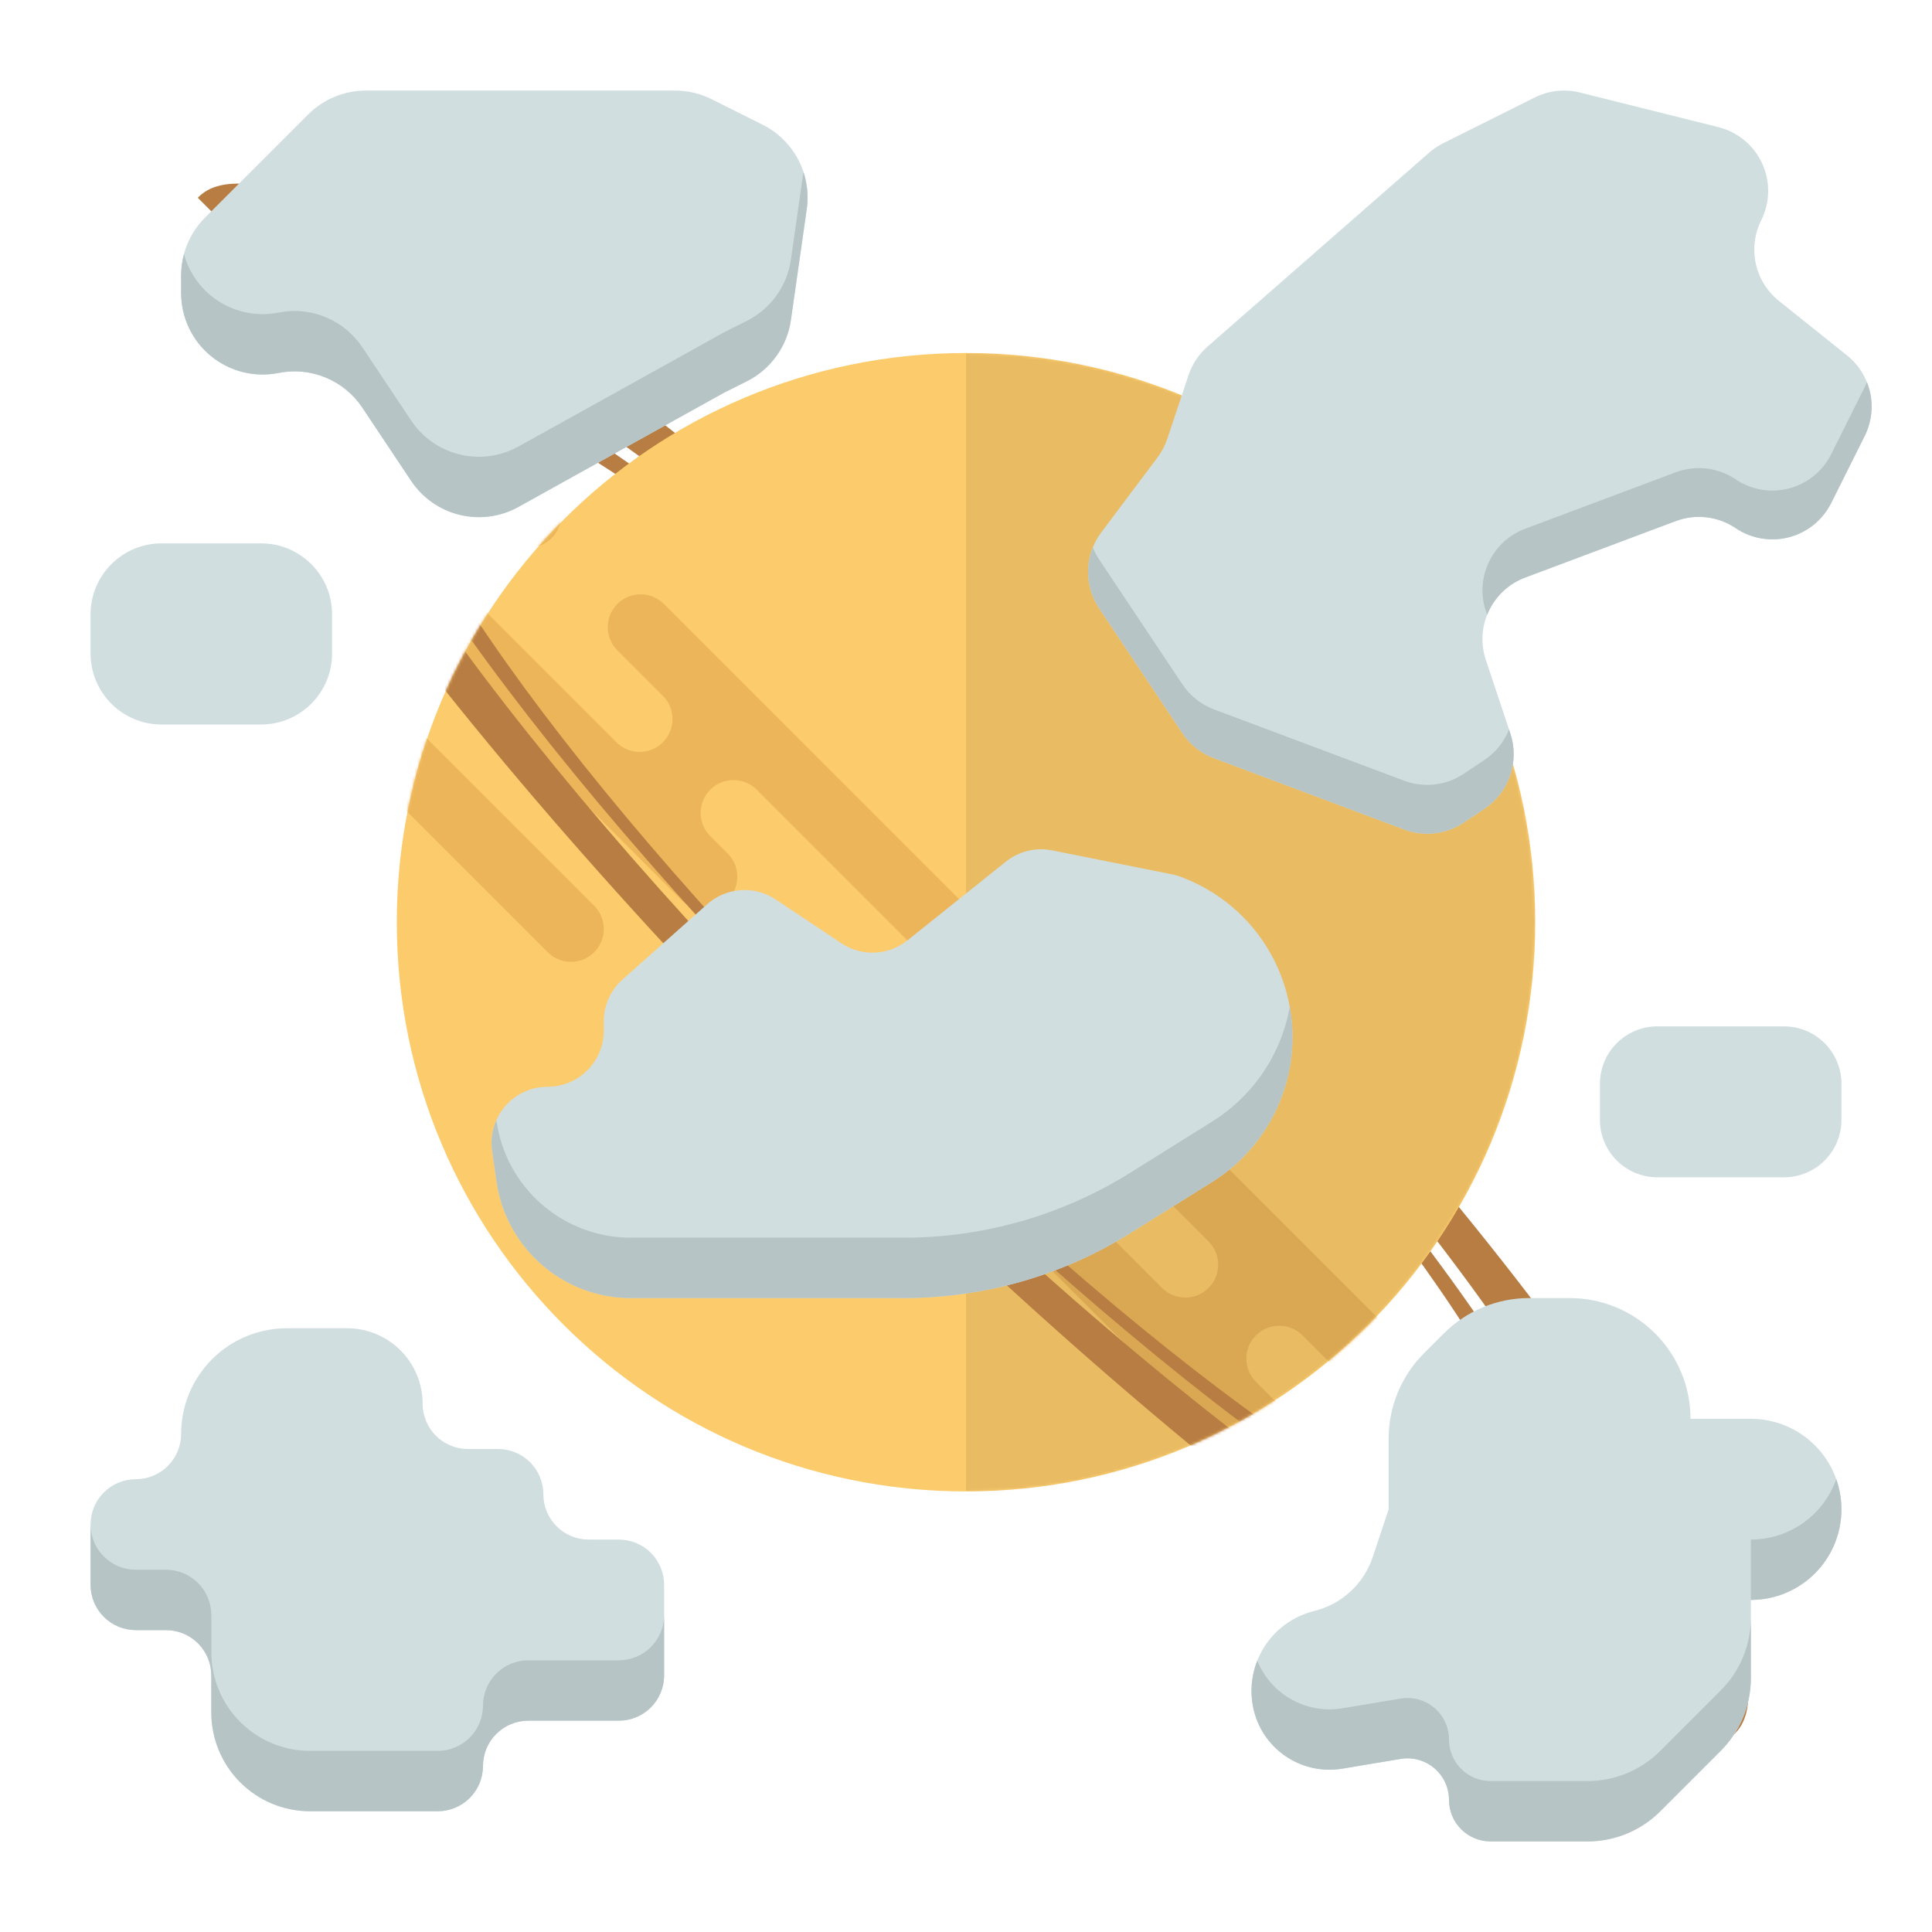 <svg width="706" height="706" viewBox="0 0 706 706" fill="none" xmlns="http://www.w3.org/2000/svg">
<path fill-rule="evenodd" clip-rule="evenodd" d="M72.285 72.283C72.398 72.163 72.513 72.043 72.63 71.926C101.335 43.221 250.288 145.635 405.326 300.673C560.364 455.711 662.778 604.664 634.073 633.369C633.956 633.486 633.837 633.601 633.716 633.714L588.192 588.19C588.314 588.078 588.434 587.963 588.551 587.846C612.6 563.797 526.794 438.998 396.898 309.101C267.001 179.205 142.202 93.399 118.153 117.448C118.036 117.565 117.921 117.685 117.809 117.807L72.285 72.283ZM128.848 128.846C151.734 105.96 270.485 187.605 394.086 311.206C517.687 434.807 599.332 553.558 576.446 576.444L559.303 559.301C559.426 559.19 559.545 559.075 559.663 558.958C580.803 537.818 505.572 428.311 391.63 314.369C277.688 200.427 168.181 125.196 147.041 146.336C146.924 146.454 146.809 146.574 146.698 146.696L128.848 128.846V128.846Z" fill="#B87D43"/>
<path d="M353 545C467.875 545 561 451.875 561 337C561 222.125 467.875 129 353 129C238.125 129 145 222.125 145 337C145 451.875 238.125 545 353 545Z" fill="#FCCB6B"/>
<mask id="mask0" mask-type="alpha" maskUnits="userSpaceOnUse" x="145" y="129" width="416" height="416">
<path d="M353 545C467.875 545 561 451.875 561 337C561 222.125 467.875 129 353 129C238.125 129 145 222.125 145 337C145 451.875 238.125 545 353 545Z" fill="white"/>
</mask>
<g mask="url(#mask0)">
<path fill-rule="evenodd" clip-rule="evenodd" d="M559.369 537.472C554.683 532.785 547.085 532.785 542.399 537.472C537.712 542.158 537.712 549.756 542.399 554.442L652.707 664.751C657.394 669.437 664.992 669.437 669.678 664.751C674.364 660.065 674.364 652.467 669.678 647.78L559.369 537.472ZM403.806 381.908C399.119 377.222 391.521 377.222 386.835 381.908C382.149 386.594 382.149 394.192 386.835 398.879L441.989 454.033L441.982 454.04C446.319 458.748 446.204 466.082 441.636 470.65C437.068 475.218 429.733 475.333 425.026 470.996L425.019 471.004L311.882 357.867C307.195 353.18 299.598 353.18 294.911 357.867C290.225 362.553 290.225 370.151 294.911 374.837L476.638 556.564C481.324 561.25 488.922 561.25 493.608 556.564C498.295 551.877 498.295 544.279 493.608 539.593L458.96 504.945C454.274 500.258 454.274 492.66 458.96 487.974C463.646 483.288 471.244 483.288 475.931 487.974L497.144 509.187C501.83 513.874 509.428 513.874 514.114 509.187C518.801 504.501 518.801 496.903 514.114 492.217L403.806 381.908ZM480.88 594.747C476.194 590.061 468.596 590.061 463.91 594.747C459.223 599.434 459.223 607.032 463.91 611.718L515.529 663.337C520.215 668.023 527.813 668.023 532.499 663.337C537.185 658.65 537.185 651.052 532.499 646.366L480.88 594.747ZM277.941 391.808C273.254 387.121 265.656 387.121 260.97 391.808C256.284 396.494 256.284 404.092 260.97 408.778L312.589 460.397C317.275 465.083 324.873 465.083 329.559 460.397C334.246 455.711 334.246 448.113 329.559 443.426L277.941 391.808V391.808ZM82.779 213.617C87.466 208.93 95.063 208.93 99.749 213.617L217.129 330.996C221.816 335.683 221.816 343.281 217.129 347.967C212.443 352.653 204.845 352.653 200.159 347.967L82.779 230.587C78.093 225.901 78.093 218.303 82.779 213.617V213.617ZM276.526 288.57C271.84 283.884 264.242 283.884 259.556 288.57C254.87 293.256 254.87 300.854 259.556 305.541L265.92 311.905C270.606 316.591 270.606 324.189 265.92 328.875C261.234 333.561 253.636 333.561 248.949 328.875L67.223 147.149C62.536 142.462 62.536 134.864 67.223 130.178C71.909 125.492 79.507 125.492 84.193 130.178L225.615 271.599L225.622 271.592C230.329 275.929 237.664 275.814 242.232 271.246C246.8 266.678 246.915 259.344 242.578 254.636L242.585 254.629L225.615 237.658C220.928 232.972 220.928 225.374 225.615 220.688C230.301 216.002 237.899 216.001 242.585 220.688L352.894 330.996C357.58 335.683 357.58 343.281 352.894 347.967C348.208 352.653 340.61 352.653 335.923 347.967L276.526 288.57ZM74.294 69.367C78.98 64.681 86.578 64.681 91.264 69.367L201.573 179.676C206.259 184.362 206.259 191.96 201.573 196.646C196.887 201.332 189.289 201.332 184.603 196.646L74.293 86.338C69.608 81.651 69.608 74.053 74.293 69.367H74.294Z" fill="#ECB55A"/>
<mask id="mask1" mask-type="alpha" maskUnits="userSpaceOnUse" x="145" y="129" width="416" height="416">
<path d="M353 545C467.875 545 561 451.875 561 337C561 222.125 467.875 129 353 129C238.125 129 145 222.125 145 337C145 451.875 238.125 545 353 545Z" fill="white"/>
</mask>
<g mask="url(#mask1)">
<path opacity="0.078" d="M353 129H562.089V545H353V129Z" fill="black"/>
</g>
<path fill-rule="evenodd" clip-rule="evenodd" d="M72.284 72.285C72.164 72.397 72.044 72.512 71.927 72.63C43.222 101.334 145.636 250.287 300.674 405.325C455.712 560.363 604.665 662.777 633.37 634.072C633.487 633.955 633.602 633.836 633.714 633.715L588.191 588.191C588.079 588.313 587.964 588.433 587.847 588.55C563.797 612.6 438.999 526.794 309.102 396.897C179.205 267 93.399 142.202 117.449 118.152C117.566 118.035 117.686 117.92 117.808 117.808L72.284 72.285ZM128.846 128.847C105.96 151.733 187.606 270.484 311.207 394.085C434.808 517.686 553.559 599.332 576.445 576.445L559.302 559.302C559.19 559.425 559.076 559.545 558.959 559.662C537.819 580.802 428.312 505.571 314.37 391.629C200.428 277.687 125.197 168.18 146.337 147.04C146.454 146.923 146.574 146.809 146.697 146.697L128.846 128.847V128.847Z" fill="#B87D43"/>
</g>
<path d="M522.294 55.748L441.266 126.646C438.054 129.458 435.65 133.075 434.3 137.125L426.562 160.341C425.747 162.788 424.542 165.089 422.993 167.152L402.428 194.564C399.449 198.536 397.775 203.335 397.637 208.299C397.5 213.263 398.905 218.148 401.659 222.28L432.066 267.892C434.859 272.081 438.898 275.286 443.612 277.054L513.098 303.115C516.661 304.452 520.492 304.921 524.273 304.486C528.053 304.051 531.677 302.722 534.843 300.611L542.449 295.541C546.831 292.62 550.131 288.339 551.84 283.357C553.549 278.376 553.572 272.971 551.907 267.975L542.958 241.129C540.993 235.236 541.389 228.81 544.064 223.202C546.738 217.594 551.482 213.242 557.299 211.059L612.375 190.406C615.939 189.07 619.769 188.6 623.55 189.036C627.331 189.471 630.954 190.799 634.12 192.91L634.356 193.068C637.188 194.955 640.39 196.219 643.748 196.776C647.106 197.332 650.544 197.168 653.834 196.294C657.124 195.421 660.19 193.857 662.83 191.708C665.47 189.559 667.622 186.873 669.145 183.829L681.397 159.322C683.853 154.408 684.55 148.8 683.37 143.435C682.191 138.07 679.207 133.271 674.917 129.841L650.078 109.968C645.788 106.537 642.804 101.738 641.625 96.373C640.446 91.008 641.142 85.401 643.598 80.487C645.205 77.272 646.07 73.737 646.129 70.143C646.188 66.549 645.439 62.987 643.938 59.721C642.436 56.455 640.22 53.568 637.454 51.273C634.687 48.978 631.441 47.334 627.954 46.461L577.348 33.811C571.792 32.423 565.923 33.068 560.801 35.628L527.367 52.342C525.537 53.256 523.832 54.401 522.294 55.748V55.748Z" fill="#D1DEE0"/>
<path d="M681.402 141.491L669.147 165.997C667.625 169.042 665.473 171.728 662.834 173.877C660.194 176.026 657.128 177.59 653.838 178.464C650.548 179.337 647.11 179.501 643.752 178.945C640.394 178.388 637.192 177.124 634.36 175.236L634.124 175.078C630.958 172.967 627.334 171.639 623.554 171.204C619.773 170.769 615.943 171.239 612.379 172.576L557.304 193.229C551.488 195.411 546.744 199.764 544.07 205.371C541.395 210.978 540.999 217.404 542.964 223.297L543.436 224.715C544.664 221.595 546.533 218.767 548.923 216.415C551.313 214.064 554.17 212.24 557.31 211.064L612.385 190.41C615.948 189.074 619.778 188.604 623.559 189.039C627.34 189.475 630.963 190.802 634.13 192.913L634.366 193.07C637.198 194.958 640.399 196.223 643.757 196.779C647.115 197.335 650.553 197.171 653.843 196.298C657.133 195.424 660.199 193.861 662.839 191.711C665.478 189.562 667.631 186.876 669.153 183.832L681.407 159.324C682.924 156.291 683.781 152.971 683.921 149.583C684.062 146.194 683.482 142.815 682.221 139.667C681.97 140.283 681.701 140.891 681.402 141.491Z" fill="#B6C4C6"/>
<path d="M551.436 266.566C549.647 271.11 546.511 274.999 542.449 277.71L534.843 282.781C531.677 284.892 528.053 286.22 524.273 286.655C520.492 287.09 516.661 286.62 513.098 285.283L443.612 259.222C438.898 257.455 434.859 254.25 432.067 250.061L401.659 204.448C400.742 203.066 399.971 201.592 399.36 200.05C397.91 203.665 397.361 207.578 397.762 211.452C398.162 215.326 399.5 219.044 401.659 222.285L432.067 267.898C434.859 272.087 438.898 275.292 443.612 277.06L513.098 303.121C516.662 304.457 520.492 304.927 524.273 304.492C528.054 304.056 531.677 302.728 534.843 300.617L542.449 295.547C546.831 292.625 550.131 288.344 551.84 283.363C553.549 278.382 553.573 272.977 551.907 267.981L551.436 266.566Z" fill="#B6C4C6"/>
<path d="M227.504 357.917L258.443 330.415C261.83 327.404 266.119 325.601 270.639 325.287C275.16 324.973 279.657 326.167 283.427 328.68L307.437 344.688C311.056 347.1 315.348 348.299 319.694 348.11C324.039 347.922 328.211 346.356 331.608 343.639L367.605 314.842C369.941 312.973 372.657 311.638 375.563 310.931C378.469 310.223 381.495 310.161 384.428 310.748L428.375 319.537C429.603 319.783 430.805 320.14 431.967 320.605L433.08 321.049C447.421 326.787 459.124 337.64 465.924 351.509C472.725 365.377 474.141 381.275 469.897 396.127C465.656 410.971 456.062 423.716 442.971 431.898L413.038 450.606C388.219 466.118 359.541 474.343 330.274 474.344H230.53C218.596 474.344 207.062 470.039 198.046 462.22C189.031 454.401 183.138 443.592 181.45 431.778L179.842 420.518C179.427 417.611 179.641 414.649 180.47 411.832C181.299 409.016 182.724 406.41 184.647 404.191C186.571 401.973 188.949 400.194 191.621 398.975C194.292 397.756 197.194 397.125 200.13 397.125C202.822 397.125 205.487 396.595 207.973 395.565C210.46 394.535 212.719 393.026 214.623 391.123C216.526 389.22 218.035 386.96 219.065 384.474C220.095 381.987 220.625 379.322 220.625 376.63V373.234C220.625 370.34 221.238 367.479 222.423 364.839C223.609 362.198 225.341 359.84 227.504 357.917Z" fill="#D1DEE0"/>
<path d="M469.901 374.064C465.66 388.908 456.066 401.653 442.975 409.836L413.042 428.543C388.223 444.056 359.544 452.281 330.276 452.281H230.53C218.596 452.281 207.062 447.976 198.047 440.157C189.031 432.338 183.138 421.53 181.45 409.716L181.395 409.331C179.832 412.839 179.294 416.717 179.842 420.518L181.45 431.778C183.138 443.592 189.031 454.401 198.047 462.22C207.062 470.039 218.596 474.343 230.53 474.344H330.276C359.544 474.344 388.223 466.118 413.042 450.606L442.975 431.898C456.066 423.716 465.66 410.971 469.901 396.127C472.527 386.966 473.012 377.324 471.317 367.946C470.948 370.008 470.475 372.05 469.901 374.064V374.064Z" fill="#B6C4C6"/>
<path d="M527.607 487.268L520.362 494.513C516.264 498.61 513.014 503.475 510.796 508.828C508.579 514.182 507.437 519.92 507.438 525.715V551.562L501.631 568.984C500.03 573.787 497.243 578.108 493.528 581.548C489.813 584.988 485.291 587.435 480.379 588.663L480.12 588.728C472.617 590.604 466.125 595.296 461.989 601.831C457.853 608.366 456.392 616.242 457.909 623.825C459.358 631.07 463.568 637.467 469.648 641.664C475.729 645.861 483.203 647.528 490.491 646.314L511.828 642.758C514.002 642.396 516.229 642.511 518.354 643.097C520.479 643.682 522.451 644.724 524.133 646.148C525.815 647.573 527.166 649.347 528.093 651.347C529.02 653.347 529.5 655.524 529.5 657.729C529.5 661.754 531.099 665.614 533.945 668.461C536.792 671.307 540.652 672.906 544.678 672.906H580.116C585.054 672.906 589.943 671.934 594.506 670.044C599.068 668.154 603.213 665.385 606.705 661.893L628.803 639.795C632.295 636.302 635.064 632.155 636.953 627.592C638.842 623.029 639.814 618.138 639.813 613.2V584.656C648.59 584.656 657.007 581.17 663.213 574.963C669.42 568.757 672.906 560.34 672.906 551.562C672.906 542.785 669.42 534.368 663.213 528.162C657.007 521.955 648.59 518.469 639.813 518.469H617.75C617.75 506.766 613.101 495.543 604.826 487.268C596.551 478.993 585.328 474.344 573.625 474.344H558.809C553.014 474.344 547.276 475.485 541.922 477.703C536.569 479.92 531.704 483.171 527.607 487.268V487.268Z" fill="#D1DEE0"/>
<path d="M606.701 639.831C599.649 646.882 590.085 650.844 580.113 650.844H544.675C540.65 650.843 536.79 649.244 533.944 646.397C531.099 643.551 529.5 639.691 529.5 635.666C529.5 633.462 529.02 631.284 528.093 629.285C527.166 627.285 525.815 625.511 524.133 624.086C522.451 622.661 520.479 621.62 518.354 621.034C516.229 620.449 514.002 620.333 511.828 620.695L490.491 624.252C484.106 625.314 477.55 624.167 471.905 621.002C466.26 617.837 461.862 612.841 459.438 606.84C457.294 612.234 456.763 618.135 457.909 623.826C459.358 631.07 463.568 637.467 469.648 641.664C475.729 645.861 483.203 647.528 490.491 646.314L511.828 642.758C514.002 642.396 516.229 642.511 518.354 643.097C520.479 643.682 522.451 644.724 524.133 646.148C525.815 647.573 527.166 649.347 528.093 651.347C529.02 653.347 529.5 655.525 529.5 657.729C529.5 661.754 531.099 665.615 533.945 668.461C536.792 671.307 540.652 672.906 544.678 672.906H580.115C590.088 672.906 599.652 668.945 606.704 661.893L628.802 639.795C632.294 636.302 635.063 632.156 636.953 627.592C638.842 623.029 639.814 618.139 639.812 613.2V591.137C639.813 596.075 638.84 600.965 636.95 605.527C635.061 610.09 632.291 614.235 628.799 617.727L606.701 639.831Z" fill="#B6C4C6"/>
<path d="M639.812 562.594V584.656C648.59 584.656 657.007 581.17 663.213 574.963C669.42 568.757 672.906 560.34 672.906 551.562C672.908 547.805 672.269 544.074 671.016 540.531C668.733 546.983 664.507 552.569 658.919 556.52C653.331 560.471 646.656 562.593 639.812 562.594V562.594Z" fill="#B6C4C6"/>
<path d="M33.094 557.078V579.141C33.094 583.529 34.837 587.738 37.94 590.841C41.043 593.944 45.252 595.688 49.641 595.688H60.672C65.06 595.688 69.269 597.431 72.372 600.534C75.475 603.637 77.219 607.846 77.219 612.234V625.797C77.219 635.366 81.02 644.542 87.786 651.308C94.552 658.074 103.728 661.875 113.296 661.875H159.953C164.342 661.875 168.55 660.132 171.654 657.029C174.757 653.925 176.5 649.717 176.5 645.328C176.5 640.94 178.243 636.731 181.346 633.628C184.45 630.525 188.658 628.781 193.047 628.781H226.141C230.529 628.781 234.738 627.038 237.841 623.935C240.944 620.832 242.688 616.623 242.688 612.234V579.141C242.688 574.752 240.944 570.543 237.841 567.44C234.738 564.337 230.529 562.594 226.141 562.594H215.109C210.721 562.594 206.512 560.85 203.409 557.747C200.306 554.644 198.562 550.435 198.562 546.047C198.562 541.658 196.819 537.45 193.716 534.346C190.613 531.243 186.404 529.5 182.016 529.5H170.984C166.596 529.5 162.387 527.757 159.284 524.654C156.181 521.55 154.438 517.342 154.438 512.953C154.438 505.639 151.532 498.624 146.36 493.452C141.188 488.281 134.174 485.375 126.859 485.375H104.797C94.557 485.375 84.737 489.443 77.496 496.683C70.255 503.924 66.188 513.745 66.188 523.984C66.188 528.373 64.444 532.582 61.341 535.685C58.238 538.788 54.029 540.531 49.641 540.531C45.252 540.531 41.043 542.275 37.94 545.378C34.837 548.481 33.094 552.69 33.094 557.078Z" fill="#D1DEE0"/>
<path d="M226.141 606.719H193.047C188.658 606.719 184.45 608.462 181.346 611.565C178.243 614.668 176.5 618.877 176.5 623.266C176.5 627.654 174.757 631.863 171.654 634.966C168.55 638.069 164.342 639.812 159.953 639.812H113.296C103.728 639.812 94.552 636.011 87.786 629.246C81.02 622.48 77.219 613.303 77.219 603.735V590.172C77.219 585.783 75.475 581.575 72.372 578.471C69.269 575.368 65.06 573.625 60.672 573.625H49.641C45.252 573.625 41.043 571.882 37.94 568.779C34.837 565.675 33.094 561.467 33.094 557.078V579.141C33.094 583.529 34.837 587.738 37.94 590.841C41.043 593.944 45.252 595.688 49.641 595.688H60.672C65.06 595.688 69.269 597.431 72.372 600.534C75.475 603.637 77.219 607.846 77.219 612.234V625.797C77.219 635.366 81.02 644.542 87.786 651.308C94.552 658.074 103.728 661.875 113.296 661.875H159.953C164.342 661.875 168.55 660.132 171.654 657.029C174.757 653.925 176.5 649.717 176.5 645.328C176.5 640.94 178.243 636.731 181.346 633.628C184.45 630.525 188.658 628.781 193.047 628.781H226.141C230.529 628.781 234.738 627.038 237.841 623.935C240.944 620.832 242.688 616.623 242.688 612.234V590.172C242.688 594.56 240.944 598.769 237.841 601.872C234.738 604.975 230.529 606.719 226.141 606.719Z" fill="#B6C4C6"/>
<path d="M95.409 198.562H59.028C44.705 198.562 33.094 210.174 33.094 224.497V238.816C33.094 253.139 44.705 264.75 59.028 264.75H95.409C109.732 264.75 121.344 253.139 121.344 238.816V224.497C121.344 210.174 109.732 198.562 95.409 198.562Z" fill="#D1DEE0"/>
<path d="M651.932 375.062H605.631C594.047 375.062 584.656 384.453 584.656 396.037V409.244C584.656 420.828 594.047 430.219 605.631 430.219H651.932C663.516 430.219 672.906 420.828 672.906 409.244V396.037C672.906 384.453 663.516 375.062 651.932 375.062Z" fill="#D1DEE0"/>
<path d="M66.188 100.58V107.094C66.188 111.498 67.165 115.848 69.049 119.829C70.934 123.81 73.678 127.323 77.084 130.115C80.49 132.907 84.473 134.909 88.746 135.976C93.019 137.043 97.476 137.148 101.795 136.284C107.58 135.128 113.579 135.716 119.029 137.975C124.479 140.233 129.135 144.061 132.407 148.97L150.244 175.721C154.392 181.945 160.731 186.379 167.999 188.142C175.267 189.905 182.933 188.867 189.471 185.235L264.75 143.406L272.862 139.351C277.167 137.198 280.885 134.034 283.699 130.129C286.513 126.224 288.338 121.696 289.019 116.931L294.81 76.391C295.694 70.206 294.61 63.9 291.71 58.365C288.81 52.831 284.242 48.349 278.654 45.555L260.005 36.231C255.869 34.165 251.309 33.091 246.686 33.094H133.674C125.779 33.094 118.208 36.23 112.625 41.813L74.906 79.531C69.324 85.114 66.188 92.685 66.188 100.58V100.58Z" fill="#D1DEE0"/>
<path d="M289.019 94.869C288.338 99.633 286.513 104.161 283.699 108.065C280.885 111.969 277.166 115.133 272.862 117.286L264.75 121.344L189.462 163.167C182.923 166.799 175.258 167.837 167.989 166.074C160.721 164.311 154.382 159.876 150.235 153.653L132.403 126.901C129.131 121.991 124.475 118.164 119.025 115.905C113.574 113.647 107.576 113.058 101.791 114.215C94.399 115.69 86.724 114.307 80.311 110.347C73.898 106.386 69.226 100.142 67.236 92.872C66.55 95.384 66.198 97.976 66.188 100.58V107.094C66.188 111.498 67.165 115.848 69.049 119.829C70.934 123.81 73.678 127.323 77.084 130.115C80.49 132.907 84.473 134.909 88.746 135.976C93.019 137.043 97.476 137.148 101.795 136.284C107.58 135.128 113.579 135.716 119.029 137.975C124.479 140.233 129.135 144.06 132.407 148.97L150.244 175.721C154.392 181.944 160.731 186.379 167.999 188.142C175.267 189.905 182.933 188.867 189.471 185.235L264.75 143.406L272.862 139.351C277.167 137.198 280.885 134.034 283.699 130.129C286.513 126.224 288.338 121.696 289.019 116.931L294.81 76.391C295.46 71.84 295.044 67.199 293.595 62.835L289.019 94.869Z" fill="#B6C4C6"/>
</svg>
